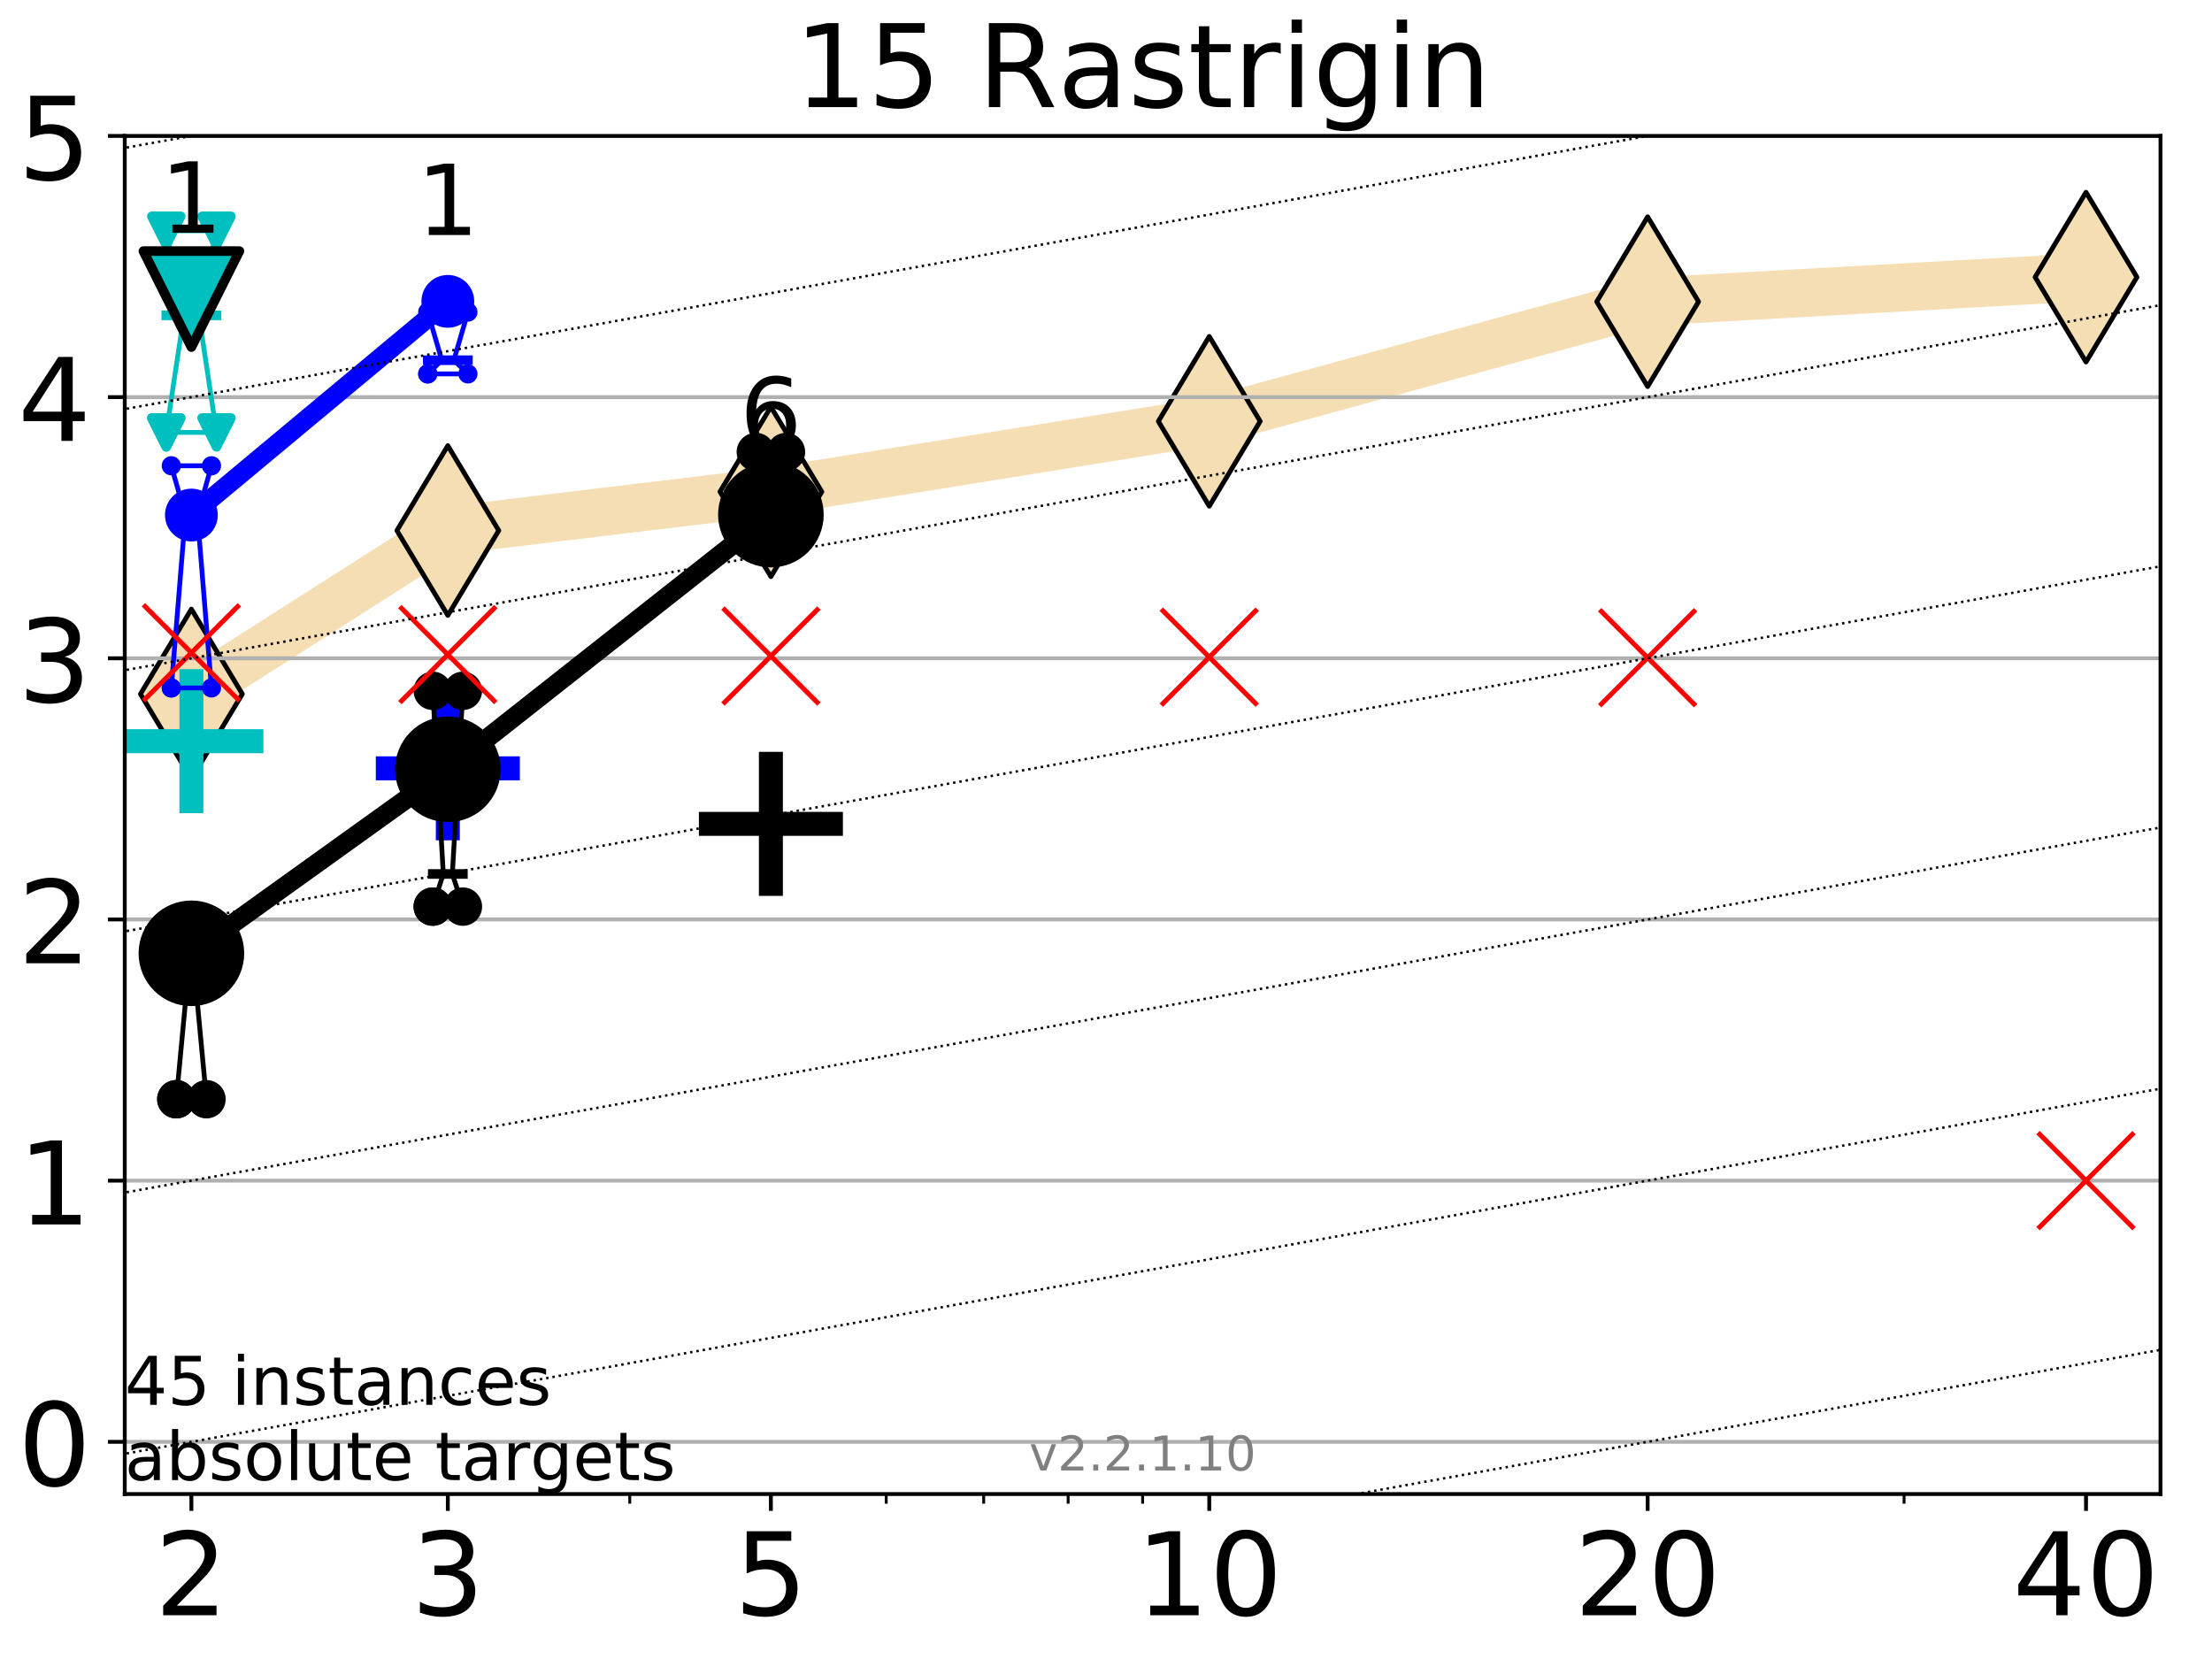 <?xml version="1.0" encoding="utf-8" standalone="no"?>
<!DOCTYPE svg PUBLIC "-//W3C//DTD SVG 1.1//EN"
  "http://www.w3.org/Graphics/SVG/1.1/DTD/svg11.dtd">
<!-- Created with matplotlib (http://matplotlib.org/) -->
<svg height="345.6pt" version="1.1" viewBox="0 0 460.8 345.6" width="460.8pt" xmlns="http://www.w3.org/2000/svg" xmlns:xlink="http://www.w3.org/1999/xlink">
 <defs>
  <style type="text/css">
*{stroke-linecap:butt;stroke-linejoin:round;}
  </style>
 </defs>
 <g id="figure_1">
  <g id="patch_1">
   <path d="M 0 345.6 
L 460.8 345.6 
L 460.8 0 
L 0 0 
z
" style="fill:#ffffff;"/>
  </g>
  <g id="axes_1">
   <g id="patch_2">
    <path d="M 25.99 311.24 
L 450.072 311.24 
L 450.072 28.32 
L 25.99 28.32 
z
" style="fill:#ffffff;"/>
   </g>
   <g id="line2d_1">
    <path clip-path="url(#p4bfeaab8e0)" d="M 39.871 144.572 
L 93.29 110.524 
L 160.591 102.438 
L 251.912 87.766 
L 343.233 62.85 
L 434.554 57.734 
" style="fill:none;stroke:#f5deb3;stroke-linecap:square;stroke-width:10;"/>
    <defs>
     <path d="M -0 17.678 
L 10.607 0 
L 0 -17.678 
L -10.607 -0 
z
" id="mbcc2ab68bd" style="stroke:#000000;stroke-linejoin:miter;"/>
    </defs>
    <g clip-path="url(#p4bfeaab8e0)">
     <use style="fill:#f5deb3;stroke:#000000;stroke-linejoin:miter;" x="39.871" xlink:href="#mbcc2ab68bd" y="144.572"/>
     <use style="fill:#f5deb3;stroke:#000000;stroke-linejoin:miter;" x="93.29" xlink:href="#mbcc2ab68bd" y="110.524"/>
     <use style="fill:#f5deb3;stroke:#000000;stroke-linejoin:miter;" x="160.591" xlink:href="#mbcc2ab68bd" y="102.438"/>
     <use style="fill:#f5deb3;stroke:#000000;stroke-linejoin:miter;" x="251.912" xlink:href="#mbcc2ab68bd" y="87.766"/>
     <use style="fill:#f5deb3;stroke:#000000;stroke-linejoin:miter;" x="343.233" xlink:href="#mbcc2ab68bd" y="62.85"/>
     <use style="fill:#f5deb3;stroke:#000000;stroke-linejoin:miter;" x="434.554" xlink:href="#mbcc2ab68bd" y="57.734"/>
    </g>
   </g>
   <g id="line2d_2">
    <defs>
     <path d="M -15 0 
L 15 0 
M 0 15 
L 0 -15 
" id="m031f8c6647" style="stroke:#00bfbf;stroke-width:5;"/>
    </defs>
    <g clip-path="url(#p4bfeaab8e0)">
     <use style="fill:#00bfbf;stroke:#00bfbf;stroke-width:5;" x="39.871" xlink:href="#m031f8c6647" y="154.405"/>
    </g>
   </g>
   <g id="line2d_3">
    <defs>
     <path d="M -15 0 
L 15 0 
M 0 15 
L 0 -15 
" id="m20c359a4d0" style="stroke:#0000ff;stroke-width:5;"/>
    </defs>
    <g clip-path="url(#p4bfeaab8e0)">
     <use style="fill:#0000ff;stroke:#0000ff;stroke-width:5;" x="93.29" xlink:href="#m20c359a4d0" y="160.061"/>
    </g>
   </g>
   <g id="line2d_4">
    <defs>
     <path d="M -15 0 
L 15 0 
M 0 15 
L 0 -15 
" id="mb506590036" style="stroke:#000000;stroke-width:5;"/>
    </defs>
    <g clip-path="url(#p4bfeaab8e0)">
     <use style="stroke:#000000;stroke-width:5;" x="160.591" xlink:href="#mb506590036" y="171.627"/>
    </g>
   </g>
   <g id="matplotlib.axis_1">
    <g id="xtick_1">
     <g id="line2d_5">
      <defs>
       <path d="M 0 0 
L 0 3.5 
" id="m00c203fb65" style="stroke:#000000;stroke-width:0.8;"/>
      </defs>
      <g>
       <use style="stroke:#000000;stroke-width:0.8;" x="39.871" xlink:href="#m00c203fb65" y="311.24"/>
      </g>
     </g>
     <g id="text_1">
      <!-- 2 -->
      <defs>
       <path d="M 19.188 8.297 
L 53.609 8.297 
L 53.609 0 
L 7.328 0 
L 7.328 8.297 
Q 12.938 14.109 22.625 23.891 
Q 32.328 33.688 34.812 36.531 
Q 39.547 41.844 41.422 45.531 
Q 43.312 49.219 43.312 52.781 
Q 43.312 58.594 39.234 62.25 
Q 35.156 65.922 28.609 65.922 
Q 23.969 65.922 18.812 64.312 
Q 13.672 62.703 7.812 59.422 
L 7.812 69.391 
Q 13.766 71.781 18.938 73 
Q 24.125 74.219 28.422 74.219 
Q 39.75 74.219 46.484 68.547 
Q 53.219 62.891 53.219 53.422 
Q 53.219 48.922 51.531 44.891 
Q 49.859 40.875 45.406 35.406 
Q 44.188 33.984 37.641 27.219 
Q 31.109 20.453 19.188 8.297 
z
" id="DejaVuSans-32"/>
      </defs>
      <g transform="translate(32.236 336.476)scale(0.24 -0.24)">
       <use xlink:href="#DejaVuSans-32"/>
      </g>
     </g>
    </g>
    <g id="xtick_2">
     <g id="line2d_6">
      <g>
       <use style="stroke:#000000;stroke-width:0.8;" x="93.29" xlink:href="#m00c203fb65" y="311.24"/>
      </g>
     </g>
     <g id="text_2">
      <!-- 3 -->
      <defs>
       <path d="M 40.578 39.312 
Q 47.656 37.797 51.625 33 
Q 55.609 28.219 55.609 21.188 
Q 55.609 10.406 48.188 4.484 
Q 40.766 -1.422 27.094 -1.422 
Q 22.516 -1.422 17.656 -0.516 
Q 12.797 0.391 7.625 2.203 
L 7.625 11.719 
Q 11.719 9.328 16.594 8.109 
Q 21.484 6.891 26.812 6.891 
Q 36.078 6.891 40.938 10.547 
Q 45.797 14.203 45.797 21.188 
Q 45.797 27.641 41.281 31.266 
Q 36.766 34.906 28.719 34.906 
L 20.219 34.906 
L 20.219 43.016 
L 29.109 43.016 
Q 36.375 43.016 40.234 45.922 
Q 44.094 48.828 44.094 54.297 
Q 44.094 59.906 40.109 62.906 
Q 36.141 65.922 28.719 65.922 
Q 24.656 65.922 20.016 65.031 
Q 15.375 64.156 9.812 62.312 
L 9.812 71.094 
Q 15.438 72.656 20.344 73.438 
Q 25.25 74.219 29.594 74.219 
Q 40.828 74.219 47.359 69.109 
Q 53.906 64.016 53.906 55.328 
Q 53.906 49.266 50.438 45.094 
Q 46.969 40.922 40.578 39.312 
z
" id="DejaVuSans-33"/>
      </defs>
      <g transform="translate(85.656 336.476)scale(0.24 -0.24)">
       <use xlink:href="#DejaVuSans-33"/>
      </g>
     </g>
    </g>
    <g id="xtick_3">
     <g id="line2d_7">
      <g>
       <use style="stroke:#000000;stroke-width:0.8;" x="160.591" xlink:href="#m00c203fb65" y="311.24"/>
      </g>
     </g>
     <g id="text_3">
      <!-- 5 -->
      <defs>
       <path d="M 10.797 72.906 
L 49.516 72.906 
L 49.516 64.594 
L 19.828 64.594 
L 19.828 46.734 
Q 21.969 47.469 24.109 47.828 
Q 26.266 48.188 28.422 48.188 
Q 40.625 48.188 47.75 41.5 
Q 54.891 34.812 54.891 23.391 
Q 54.891 11.625 47.562 5.094 
Q 40.234 -1.422 26.906 -1.422 
Q 22.312 -1.422 17.547 -0.641 
Q 12.797 0.141 7.719 1.703 
L 7.719 11.625 
Q 12.109 9.234 16.797 8.062 
Q 21.484 6.891 26.703 6.891 
Q 35.156 6.891 40.078 11.328 
Q 45.016 15.766 45.016 23.391 
Q 45.016 31 40.078 35.438 
Q 35.156 39.891 26.703 39.891 
Q 22.75 39.891 18.812 39.016 
Q 14.891 38.141 10.797 36.281 
z
" id="DejaVuSans-35"/>
      </defs>
      <g transform="translate(152.956 336.476)scale(0.24 -0.24)">
       <use xlink:href="#DejaVuSans-35"/>
      </g>
     </g>
    </g>
    <g id="xtick_4">
     <g id="line2d_8">
      <g>
       <use style="stroke:#000000;stroke-width:0.8;" x="251.912" xlink:href="#m00c203fb65" y="311.24"/>
      </g>
     </g>
     <g id="text_4">
      <!-- 10 -->
      <defs>
       <path d="M 12.406 8.297 
L 28.516 8.297 
L 28.516 63.922 
L 10.984 60.406 
L 10.984 69.391 
L 28.422 72.906 
L 38.281 72.906 
L 38.281 8.297 
L 54.391 8.297 
L 54.391 0 
L 12.406 0 
z
" id="DejaVuSans-31"/>
       <path d="M 31.781 66.406 
Q 24.172 66.406 20.328 58.906 
Q 16.5 51.422 16.5 36.375 
Q 16.5 21.391 20.328 13.891 
Q 24.172 6.391 31.781 6.391 
Q 39.453 6.391 43.281 13.891 
Q 47.125 21.391 47.125 36.375 
Q 47.125 51.422 43.281 58.906 
Q 39.453 66.406 31.781 66.406 
z
M 31.781 74.219 
Q 44.047 74.219 50.516 64.516 
Q 56.984 54.828 56.984 36.375 
Q 56.984 17.969 50.516 8.266 
Q 44.047 -1.422 31.781 -1.422 
Q 19.531 -1.422 13.062 8.266 
Q 6.594 17.969 6.594 36.375 
Q 6.594 54.828 13.062 64.516 
Q 19.531 74.219 31.781 74.219 
z
" id="DejaVuSans-30"/>
      </defs>
      <g transform="translate(236.642 336.476)scale(0.24 -0.24)">
       <use xlink:href="#DejaVuSans-31"/>
       <use x="63.623" xlink:href="#DejaVuSans-30"/>
      </g>
     </g>
    </g>
    <g id="xtick_5">
     <g id="line2d_9">
      <g>
       <use style="stroke:#000000;stroke-width:0.8;" x="343.233" xlink:href="#m00c203fb65" y="311.24"/>
      </g>
     </g>
     <g id="text_5">
      <!-- 20 -->
      <g transform="translate(327.963 336.476)scale(0.24 -0.24)">
       <use xlink:href="#DejaVuSans-32"/>
       <use x="63.623" xlink:href="#DejaVuSans-30"/>
      </g>
     </g>
    </g>
    <g id="xtick_6">
     <g id="line2d_10">
      <g>
       <use style="stroke:#000000;stroke-width:0.8;" x="434.554" xlink:href="#m00c203fb65" y="311.24"/>
      </g>
     </g>
     <g id="text_6">
      <!-- 40 -->
      <defs>
       <path d="M 37.797 64.312 
L 12.891 25.391 
L 37.797 25.391 
z
M 35.203 72.906 
L 47.609 72.906 
L 47.609 25.391 
L 58.016 25.391 
L 58.016 17.188 
L 47.609 17.188 
L 47.609 0 
L 37.797 0 
L 37.797 17.188 
L 4.891 17.188 
L 4.891 26.703 
z
" id="DejaVuSans-34"/>
      </defs>
      <g transform="translate(419.284 336.476)scale(0.24 -0.24)">
       <use xlink:href="#DejaVuSans-34"/>
       <use x="63.623" xlink:href="#DejaVuSans-30"/>
      </g>
     </g>
    </g>
    <g id="xtick_7">
     <g id="line2d_11">
      <defs>
       <path d="M 0 0 
L 0 2 
" id="m7c31f5846f" style="stroke:#000000;stroke-width:0.6;"/>
      </defs>
      <g>
       <use style="stroke:#000000;stroke-width:0.6;" x="39.871" xlink:href="#m7c31f5846f" y="311.24"/>
      </g>
     </g>
    </g>
    <g id="xtick_8">
     <g id="line2d_12">
      <g>
       <use style="stroke:#000000;stroke-width:0.6;" x="93.29" xlink:href="#m7c31f5846f" y="311.24"/>
      </g>
     </g>
    </g>
    <g id="xtick_9">
     <g id="line2d_13">
      <g>
       <use style="stroke:#000000;stroke-width:0.6;" x="131.192" xlink:href="#m7c31f5846f" y="311.24"/>
      </g>
     </g>
    </g>
    <g id="xtick_10">
     <g id="line2d_14">
      <g>
       <use style="stroke:#000000;stroke-width:0.6;" x="160.591" xlink:href="#m7c31f5846f" y="311.24"/>
      </g>
     </g>
    </g>
    <g id="xtick_11">
     <g id="line2d_15">
      <g>
       <use style="stroke:#000000;stroke-width:0.6;" x="184.612" xlink:href="#m7c31f5846f" y="311.24"/>
      </g>
     </g>
    </g>
    <g id="xtick_12">
     <g id="line2d_16">
      <g>
       <use style="stroke:#000000;stroke-width:0.6;" x="204.921" xlink:href="#m7c31f5846f" y="311.24"/>
      </g>
     </g>
    </g>
    <g id="xtick_13">
     <g id="line2d_17">
      <g>
       <use style="stroke:#000000;stroke-width:0.6;" x="222.513" xlink:href="#m7c31f5846f" y="311.24"/>
      </g>
     </g>
    </g>
    <g id="xtick_14">
     <g id="line2d_18">
      <g>
       <use style="stroke:#000000;stroke-width:0.6;" x="238.031" xlink:href="#m7c31f5846f" y="311.24"/>
      </g>
     </g>
    </g>
    <g id="xtick_15">
     <g id="line2d_19">
      <g>
       <use style="stroke:#000000;stroke-width:0.6;" x="343.233" xlink:href="#m7c31f5846f" y="311.24"/>
      </g>
     </g>
    </g>
    <g id="xtick_16">
     <g id="line2d_20">
      <g>
       <use style="stroke:#000000;stroke-width:0.6;" x="396.653" xlink:href="#m7c31f5846f" y="311.24"/>
      </g>
     </g>
    </g>
    <g id="xtick_17">
     <g id="line2d_21">
      <g>
       <use style="stroke:#000000;stroke-width:0.6;" x="434.554" xlink:href="#m7c31f5846f" y="311.24"/>
      </g>
     </g>
    </g>
   </g>
   <g id="matplotlib.axis_2">
    <g id="ytick_1">
     <g id="line2d_22">
      <path clip-path="url(#p4bfeaab8e0)" d="M 25.99 300.358 
L 450.072 300.358 
" style="fill:none;stroke:#b0b0b0;stroke-linecap:square;stroke-width:0.8;"/>
     </g>
     <g id="line2d_23">
      <defs>
       <path d="M 0 0 
L -3.5 0 
" id="m77f8f2d3ae" style="stroke:#000000;stroke-width:0.8;"/>
      </defs>
      <g>
       <use style="stroke:#000000;stroke-width:0.8;" x="25.99" xlink:href="#m77f8f2d3ae" y="300.358"/>
      </g>
     </g>
     <g id="text_7">
      <!-- 0 -->
      <g transform="translate(3.72 309.477)scale(0.24 -0.24)">
       <use xlink:href="#DejaVuSans-30"/>
      </g>
     </g>
    </g>
    <g id="ytick_2">
     <g id="line2d_24">
      <path clip-path="url(#p4bfeaab8e0)" d="M 25.99 245.951 
L 450.072 245.951 
" style="fill:none;stroke:#b0b0b0;stroke-linecap:square;stroke-width:0.8;"/>
     </g>
     <g id="line2d_25">
      <g>
       <use style="stroke:#000000;stroke-width:0.8;" x="25.99" xlink:href="#m77f8f2d3ae" y="245.951"/>
      </g>
     </g>
     <g id="text_8">
      <!-- 1 -->
      <g transform="translate(3.72 255.069)scale(0.24 -0.24)">
       <use xlink:href="#DejaVuSans-31"/>
      </g>
     </g>
    </g>
    <g id="ytick_3">
     <g id="line2d_26">
      <path clip-path="url(#p4bfeaab8e0)" d="M 25.99 191.543 
L 450.072 191.543 
" style="fill:none;stroke:#b0b0b0;stroke-linecap:square;stroke-width:0.8;"/>
     </g>
     <g id="line2d_27">
      <g>
       <use style="stroke:#000000;stroke-width:0.8;" x="25.99" xlink:href="#m77f8f2d3ae" y="191.543"/>
      </g>
     </g>
     <g id="text_9">
      <!-- 2 -->
      <g transform="translate(3.72 200.661)scale(0.24 -0.24)">
       <use xlink:href="#DejaVuSans-32"/>
      </g>
     </g>
    </g>
    <g id="ytick_4">
     <g id="line2d_28">
      <path clip-path="url(#p4bfeaab8e0)" d="M 25.99 137.135 
L 450.072 137.135 
" style="fill:none;stroke:#b0b0b0;stroke-linecap:square;stroke-width:0.8;"/>
     </g>
     <g id="line2d_29">
      <g>
       <use style="stroke:#000000;stroke-width:0.8;" x="25.99" xlink:href="#m77f8f2d3ae" y="137.135"/>
      </g>
     </g>
     <g id="text_10">
      <!-- 3 -->
      <g transform="translate(3.72 146.254)scale(0.24 -0.24)">
       <use xlink:href="#DejaVuSans-33"/>
      </g>
     </g>
    </g>
    <g id="ytick_5">
     <g id="line2d_30">
      <path clip-path="url(#p4bfeaab8e0)" d="M 25.99 82.728 
L 450.072 82.728 
" style="fill:none;stroke:#b0b0b0;stroke-linecap:square;stroke-width:0.8;"/>
     </g>
     <g id="line2d_31">
      <g>
       <use style="stroke:#000000;stroke-width:0.8;" x="25.99" xlink:href="#m77f8f2d3ae" y="82.728"/>
      </g>
     </g>
     <g id="text_11">
      <!-- 4 -->
      <g transform="translate(3.72 91.846)scale(0.24 -0.24)">
       <use xlink:href="#DejaVuSans-34"/>
      </g>
     </g>
    </g>
    <g id="ytick_6">
     <g id="line2d_32">
      <path clip-path="url(#p4bfeaab8e0)" d="M 25.99 28.32 
L 450.072 28.32 
" style="fill:none;stroke:#b0b0b0;stroke-linecap:square;stroke-width:0.8;"/>
     </g>
     <g id="line2d_33">
      <g>
       <use style="stroke:#000000;stroke-width:0.8;" x="25.99" xlink:href="#m77f8f2d3ae" y="28.32"/>
      </g>
     </g>
     <g id="text_12">
      <!-- 5 -->
      <g transform="translate(3.72 37.438)scale(0.24 -0.24)">
       <use xlink:href="#DejaVuSans-35"/>
      </g>
     </g>
    </g>
   </g>
   <g id="line2d_34">
    <path clip-path="url(#p4bfeaab8e0)" d="M 36.732 228.989 
L 38.929 205.669 
L 36.732 200.14 
L 43.01 200.14 
L 40.813 205.669 
L 43.01 228.989 
L 36.732 228.989 
" style="fill:none;stroke:#000000;stroke-linecap:square;"/>
   </g>
   <g id="line2d_35">
    <path clip-path="url(#p4bfeaab8e0)" d="M 36.732 228.989 
L 43.01 228.989 
L 43.01 200.14 
L 36.732 200.14 
L 36.732 228.989 
" style="fill:none;"/>
    <defs>
     <path d="M 0 3 
C 0.796 3 1.559 2.684 2.121 2.121 
C 2.684 1.559 3 0.796 3 0 
C 3 -0.796 2.684 -1.559 2.121 -2.121 
C 1.559 -2.684 0.796 -3 0 -3 
C -0.796 -3 -1.559 -2.684 -2.121 -2.121 
C -2.684 -1.559 -3 -0.796 -3 0 
C -3 0.796 -2.684 1.559 -2.121 2.121 
C -1.559 2.684 -0.796 3 0 3 
z
" id="mbfad0ae925" style="stroke:#000000;stroke-width:2;"/>
    </defs>
    <g clip-path="url(#p4bfeaab8e0)">
     <use style="stroke:#000000;stroke-width:2;" x="36.732" xlink:href="#mbfad0ae925" y="228.989"/>
     <use style="stroke:#000000;stroke-width:2;" x="43.01" xlink:href="#mbfad0ae925" y="228.989"/>
     <use style="stroke:#000000;stroke-width:2;" x="43.01" xlink:href="#mbfad0ae925" y="200.14"/>
     <use style="stroke:#000000;stroke-width:2;" x="36.732" xlink:href="#mbfad0ae925" y="200.14"/>
     <use style="stroke:#000000;stroke-width:2;" x="36.732" xlink:href="#mbfad0ae925" y="228.989"/>
    </g>
   </g>
   <g id="line2d_36">
    <path clip-path="url(#p4bfeaab8e0)" d="M 36.732 205.669 
L 43.01 205.669 
" style="fill:none;stroke:#000000;stroke-linecap:square;stroke-width:2;"/>
   </g>
   <g id="line2d_37">
    <path clip-path="url(#p4bfeaab8e0)" d="M 90.151 188.865 
L 92.349 182.068 
L 90.151 143.912 
L 96.43 143.912 
L 94.232 182.068 
L 96.43 188.865 
L 90.151 188.865 
" style="fill:none;stroke:#000000;stroke-linecap:square;"/>
   </g>
   <g id="line2d_38">
    <path clip-path="url(#p4bfeaab8e0)" d="M 90.151 188.865 
L 96.43 188.865 
L 96.43 143.912 
L 90.151 143.912 
L 90.151 188.865 
" style="fill:none;"/>
    <g clip-path="url(#p4bfeaab8e0)">
     <use style="stroke:#000000;stroke-width:2;" x="90.151" xlink:href="#mbfad0ae925" y="188.865"/>
     <use style="stroke:#000000;stroke-width:2;" x="96.43" xlink:href="#mbfad0ae925" y="188.865"/>
     <use style="stroke:#000000;stroke-width:2;" x="96.43" xlink:href="#mbfad0ae925" y="143.912"/>
     <use style="stroke:#000000;stroke-width:2;" x="90.151" xlink:href="#mbfad0ae925" y="143.912"/>
     <use style="stroke:#000000;stroke-width:2;" x="90.151" xlink:href="#mbfad0ae925" y="188.865"/>
    </g>
   </g>
   <g id="line2d_39">
    <path clip-path="url(#p4bfeaab8e0)" d="M 90.151 182.068 
L 96.43 182.068 
" style="fill:none;stroke:#000000;stroke-linecap:square;stroke-width:2;"/>
   </g>
   <g id="line2d_40">
    <path clip-path="url(#p4bfeaab8e0)" d="M 157.452 112.694 
L 159.649 109.018 
L 157.452 94.16 
L 163.73 94.16 
L 161.533 109.018 
L 163.73 112.694 
L 157.452 112.694 
" style="fill:none;stroke:#000000;stroke-linecap:square;"/>
   </g>
   <g id="line2d_41">
    <path clip-path="url(#p4bfeaab8e0)" d="M 157.452 112.694 
L 163.73 112.694 
L 163.73 94.16 
L 157.452 94.16 
L 157.452 112.694 
" style="fill:none;"/>
    <g clip-path="url(#p4bfeaab8e0)">
     <use style="stroke:#000000;stroke-width:2;" x="157.452" xlink:href="#mbfad0ae925" y="112.694"/>
     <use style="stroke:#000000;stroke-width:2;" x="163.73" xlink:href="#mbfad0ae925" y="112.694"/>
     <use style="stroke:#000000;stroke-width:2;" x="163.73" xlink:href="#mbfad0ae925" y="94.16"/>
     <use style="stroke:#000000;stroke-width:2;" x="157.452" xlink:href="#mbfad0ae925" y="94.16"/>
     <use style="stroke:#000000;stroke-width:2;" x="157.452" xlink:href="#mbfad0ae925" y="112.694"/>
    </g>
   </g>
   <g id="line2d_42">
    <path clip-path="url(#p4bfeaab8e0)" d="M 157.452 109.018 
L 163.73 109.018 
" style="fill:none;stroke:#000000;stroke-linecap:square;stroke-width:2;"/>
   </g>
   <g id="line2d_43">
    <path clip-path="url(#p4bfeaab8e0)" d="M 39.871 198.591 
L 93.29 160.26 
" style="fill:none;stroke:#000000;stroke-linecap:square;stroke-width:4;"/>
   </g>
   <g id="line2d_44">
    <path clip-path="url(#p4bfeaab8e0)" d="M 93.29 160.26 
L 160.591 107.207 
" style="fill:none;stroke:#000000;stroke-linecap:square;stroke-width:4;"/>
   </g>
   <g id="line2d_45">
    <path clip-path="url(#p4bfeaab8e0)" d="M 39.871 198.591 
L 93.29 160.26 
L 160.591 107.207 
" style="fill:none;"/>
    <defs>
     <path d="M 0 10 
C 2.652 10 5.196 8.946 7.071 7.071 
C 8.946 5.196 10 2.652 10 0 
C 10 -2.652 8.946 -5.196 7.071 -7.071 
C 5.196 -8.946 2.652 -10 0 -10 
C -2.652 -10 -5.196 -8.946 -7.071 -7.071 
C -8.946 -5.196 -10 -2.652 -10 0 
C -10 2.652 -8.946 5.196 -7.071 7.071 
C -5.196 8.946 -2.652 10 0 10 
z
" id="mbc7a923ab1" style="stroke:#000000;stroke-width:2;"/>
    </defs>
    <g clip-path="url(#p4bfeaab8e0)">
     <use style="stroke:#000000;stroke-width:2;" x="39.871" xlink:href="#mbc7a923ab1" y="198.591"/>
     <use style="stroke:#000000;stroke-width:2;" x="93.29" xlink:href="#mbc7a923ab1" y="160.26"/>
     <use style="stroke:#000000;stroke-width:2;" x="160.591" xlink:href="#mbc7a923ab1" y="107.207"/>
    </g>
   </g>
   <g id="line2d_46">
    <path clip-path="url(#p4bfeaab8e0)" d="M 35.685 143.311 
L 38.615 107.362 
L 35.685 97.024 
L 44.057 97.024 
L 41.127 107.362 
L 44.057 143.311 
L 35.685 143.311 
" style="fill:none;stroke:#0000ff;stroke-linecap:square;"/>
   </g>
   <g id="line2d_47">
    <path clip-path="url(#p4bfeaab8e0)" d="M 35.685 143.311 
L 44.057 143.311 
L 44.057 97.024 
L 35.685 97.024 
L 35.685 143.311 
" style="fill:none;"/>
    <defs>
     <path d="M 0 1.5 
C 0.398 1.5 0.779 1.342 1.061 1.061 
C 1.342 0.779 1.5 0.398 1.5 0 
C 1.5 -0.398 1.342 -0.779 1.061 -1.061 
C 0.779 -1.342 0.398 -1.5 0 -1.5 
C -0.398 -1.5 -0.779 -1.342 -1.061 -1.061 
C -1.342 -0.779 -1.5 -0.398 -1.5 0 
C -1.5 0.398 -1.342 0.779 -1.061 1.061 
C -0.779 1.342 -0.398 1.5 0 1.5 
z
" id="m22838914f4" style="stroke:#0000ff;"/>
    </defs>
    <g clip-path="url(#p4bfeaab8e0)">
     <use style="fill:#0000ff;stroke:#0000ff;" x="35.685" xlink:href="#m22838914f4" y="143.311"/>
     <use style="fill:#0000ff;stroke:#0000ff;" x="44.057" xlink:href="#m22838914f4" y="143.311"/>
     <use style="fill:#0000ff;stroke:#0000ff;" x="44.057" xlink:href="#m22838914f4" y="97.024"/>
     <use style="fill:#0000ff;stroke:#0000ff;" x="35.685" xlink:href="#m22838914f4" y="97.024"/>
     <use style="fill:#0000ff;stroke:#0000ff;" x="35.685" xlink:href="#m22838914f4" y="143.311"/>
    </g>
   </g>
   <g id="line2d_48">
    <path clip-path="url(#p4bfeaab8e0)" d="M 35.685 107.362 
L 44.057 107.362 
" style="fill:none;stroke:#0000ff;stroke-linecap:square;stroke-width:2;"/>
   </g>
   <g id="line2d_49">
    <path clip-path="url(#p4bfeaab8e0)" d="M 89.105 77.889 
L 92.035 75.036 
L 89.105 65.011 
L 97.476 65.011 
L 94.546 75.036 
L 97.476 77.889 
L 89.105 77.889 
" style="fill:none;stroke:#0000ff;stroke-linecap:square;"/>
   </g>
   <g id="line2d_50">
    <path clip-path="url(#p4bfeaab8e0)" d="M 89.105 77.889 
L 97.476 77.889 
L 97.476 65.011 
L 89.105 65.011 
L 89.105 77.889 
" style="fill:none;"/>
    <g clip-path="url(#p4bfeaab8e0)">
     <use style="fill:#0000ff;stroke:#0000ff;" x="89.105" xlink:href="#m22838914f4" y="77.889"/>
     <use style="fill:#0000ff;stroke:#0000ff;" x="97.476" xlink:href="#m22838914f4" y="77.889"/>
     <use style="fill:#0000ff;stroke:#0000ff;" x="97.476" xlink:href="#m22838914f4" y="65.011"/>
     <use style="fill:#0000ff;stroke:#0000ff;" x="89.105" xlink:href="#m22838914f4" y="65.011"/>
     <use style="fill:#0000ff;stroke:#0000ff;" x="89.105" xlink:href="#m22838914f4" y="77.889"/>
    </g>
   </g>
   <g id="line2d_51">
    <path clip-path="url(#p4bfeaab8e0)" d="M 89.105 75.036 
L 97.476 75.036 
" style="fill:none;stroke:#0000ff;stroke-linecap:square;stroke-width:2;"/>
   </g>
   <g id="line2d_52">
    <path clip-path="url(#p4bfeaab8e0)" d="M 39.871 107.294 
L 93.29 62.779 
" style="fill:none;stroke:#0000ff;stroke-linecap:square;stroke-width:4;"/>
   </g>
   <g id="line2d_53">
    <path clip-path="url(#p4bfeaab8e0)" d="M 39.871 107.294 
L 93.29 62.779 
" style="fill:none;"/>
    <defs>
     <path d="M 0 5 
C 1.326 5 2.598 4.473 3.536 3.536 
C 4.473 2.598 5 1.326 5 0 
C 5 -1.326 4.473 -2.598 3.536 -3.536 
C 2.598 -4.473 1.326 -5 0 -5 
C -1.326 -5 -2.598 -4.473 -3.536 -3.536 
C -4.473 -2.598 -5 -1.326 -5 0 
C -5 1.326 -4.473 2.598 -3.536 3.536 
C -2.598 4.473 -1.326 5 0 5 
z
" id="m672cd14f14" style="stroke:#0000ff;"/>
    </defs>
    <g clip-path="url(#p4bfeaab8e0)">
     <use style="fill:#0000ff;stroke:#0000ff;" x="39.871" xlink:href="#m672cd14f14" y="107.294"/>
     <use style="fill:#0000ff;stroke:#0000ff;" x="93.29" xlink:href="#m672cd14f14" y="62.779"/>
    </g>
   </g>
   <g id="line2d_54">
    <path clip-path="url(#p4bfeaab8e0)" d="M 34.639 90.078 
L 38.301 65.695 
L 34.639 48.067 
L 45.103 48.067 
L 41.441 65.695 
L 45.103 90.078 
L 34.639 90.078 
" style="fill:none;stroke:#00bfbf;stroke-linecap:square;"/>
   </g>
   <g id="line2d_55">
    <path clip-path="url(#p4bfeaab8e0)" d="M 34.639 90.078 
L 45.103 90.078 
L 45.103 48.067 
L 34.639 48.067 
L 34.639 90.078 
" style="fill:none;"/>
    <defs>
     <path d="M -0 3 
L 3 -3 
L -3 -3 
z
" id="mee69fef3e4" style="stroke:#00bfbf;stroke-linejoin:miter;stroke-width:2;"/>
    </defs>
    <g clip-path="url(#p4bfeaab8e0)">
     <use style="fill:#00bfbf;stroke:#00bfbf;stroke-linejoin:miter;stroke-width:2;" x="34.639" xlink:href="#mee69fef3e4" y="90.078"/>
     <use style="fill:#00bfbf;stroke:#00bfbf;stroke-linejoin:miter;stroke-width:2;" x="45.103" xlink:href="#mee69fef3e4" y="90.078"/>
     <use style="fill:#00bfbf;stroke:#00bfbf;stroke-linejoin:miter;stroke-width:2;" x="45.103" xlink:href="#mee69fef3e4" y="48.067"/>
     <use style="fill:#00bfbf;stroke:#00bfbf;stroke-linejoin:miter;stroke-width:2;" x="34.639" xlink:href="#mee69fef3e4" y="48.067"/>
     <use style="fill:#00bfbf;stroke:#00bfbf;stroke-linejoin:miter;stroke-width:2;" x="34.639" xlink:href="#mee69fef3e4" y="90.078"/>
    </g>
   </g>
   <g id="line2d_56">
    <path clip-path="url(#p4bfeaab8e0)" d="M 34.639 65.695 
L 45.103 65.695 
" style="fill:none;stroke:#00bfbf;stroke-linecap:square;stroke-width:2;"/>
   </g>
   <g id="line2d_57">
    <path clip-path="url(#p4bfeaab8e0)" d="M 39.871 62.307 
" style="fill:none;"/>
    <defs>
     <path d="M -0 10 
L 10 -10 
L -10 -10 
z
" id="m14b365dde4" style="stroke:#000000;stroke-linejoin:miter;stroke-width:2;"/>
    </defs>
    <g clip-path="url(#p4bfeaab8e0)">
     <use style="fill:#00bfbf;stroke:#000000;stroke-linejoin:miter;stroke-width:2;" x="39.871" xlink:href="#m14b365dde4" y="62.307"/>
    </g>
   </g>
   <g id="line2d_58"/>
   <g id="line2d_59"/>
   <g id="line2d_60"/>
   <g id="line2d_61"/>
   <g id="line2d_62"/>
   <g id="line2d_63"/>
   <g id="line2d_64"/>
   <g id="line2d_65">
    <defs>
     <path d="M -10 10 
L 10 -10 
M -10 -10 
L 10 10 
" id="mdd0269c3a8" style="stroke:#ff0000;"/>
    </defs>
    <g clip-path="url(#p4bfeaab8e0)">
     <use style="fill:#ff0000;stroke:#ff0000;" x="39.871" xlink:href="#mdd0269c3a8" y="135.983"/>
     <use style="fill:#ff0000;stroke:#ff0000;" x="93.29" xlink:href="#mdd0269c3a8" y="136.361"/>
     <use style="fill:#ff0000;stroke:#ff0000;" x="160.591" xlink:href="#mdd0269c3a8" y="136.667"/>
     <use style="fill:#ff0000;stroke:#ff0000;" x="251.912" xlink:href="#mdd0269c3a8" y="136.9"/>
     <use style="fill:#ff0000;stroke:#ff0000;" x="343.233" xlink:href="#mdd0269c3a8" y="137.018"/>
     <use style="fill:#ff0000;stroke:#ff0000;" x="434.554" xlink:href="#mdd0269c3a8" y="245.951"/>
    </g>
   </g>
   <g id="line2d_66">
    <path clip-path="url(#p4bfeaab8e0)" d="M 85.403 346.6 
L 461.8 279.094 
" style="fill:none;stroke:#000000;stroke-dasharray:0.5,0.825;stroke-dashoffset:0;stroke-width:0.5;"/>
   </g>
   <g id="line2d_67">
    <path clip-path="url(#p4bfeaab8e0)" d="M -1 307.689 
L 461.8 224.686 
" style="fill:none;stroke:#000000;stroke-dasharray:0.5,0.825;stroke-dashoffset:0;stroke-width:0.5;"/>
   </g>
   <g id="line2d_68">
    <path clip-path="url(#p4bfeaab8e0)" d="M -1 253.281 
L 461.8 170.278 
" style="fill:none;stroke:#000000;stroke-dasharray:0.5,0.825;stroke-dashoffset:0;stroke-width:0.5;"/>
   </g>
   <g id="line2d_69">
    <path clip-path="url(#p4bfeaab8e0)" d="M -1 198.873 
L 461.8 115.871 
" style="fill:none;stroke:#000000;stroke-dasharray:0.5,0.825;stroke-dashoffset:0;stroke-width:0.5;"/>
   </g>
   <g id="line2d_70">
    <path clip-path="url(#p4bfeaab8e0)" d="M -1 144.466 
L 461.8 61.463 
" style="fill:none;stroke:#000000;stroke-dasharray:0.5,0.825;stroke-dashoffset:0;stroke-width:0.5;"/>
   </g>
   <g id="line2d_71">
    <path clip-path="url(#p4bfeaab8e0)" d="M -1 90.058 
L 461.8 7.055 
" style="fill:none;stroke:#000000;stroke-dasharray:0.5,0.825;stroke-dashoffset:0;stroke-width:0.5;"/>
   </g>
   <g id="line2d_72">
    <path clip-path="url(#p4bfeaab8e0)" d="M -1 35.65 
L 203.351 -1 
" style="fill:none;stroke:#000000;stroke-dasharray:0.5,0.825;stroke-dashoffset:0;stroke-width:0.5;"/>
   </g>
   <g id="line2d_73">
    <path clip-path="url(#p4bfeaab8e0)" style="fill:none;stroke:#000000;stroke-dasharray:0.5,0.825;stroke-dashoffset:0;stroke-width:0.5;"/>
   </g>
   <g id="line2d_74">
    <path clip-path="url(#p4bfeaab8e0)" style="fill:none;stroke:#000000;stroke-dasharray:0.5,0.825;stroke-dashoffset:0;stroke-width:0.5;"/>
   </g>
   <g id="patch_3">
    <path d="M 25.99 311.24 
L 25.99 28.32 
" style="fill:none;stroke:#000000;stroke-linecap:square;stroke-linejoin:miter;stroke-width:0.8;"/>
   </g>
   <g id="patch_4">
    <path d="M 450.072 311.24 
L 450.072 28.32 
" style="fill:none;stroke:#000000;stroke-linecap:square;stroke-linejoin:miter;stroke-width:0.8;"/>
   </g>
   <g id="patch_5">
    <path d="M 25.99 311.24 
L 450.072 311.24 
" style="fill:none;stroke:#000000;stroke-linecap:square;stroke-linejoin:miter;stroke-width:0.8;"/>
   </g>
   <g id="patch_6">
    <path d="M 25.99 28.32 
L 450.072 28.32 
" style="fill:none;stroke:#000000;stroke-linecap:square;stroke-linejoin:miter;stroke-width:0.8;"/>
   </g>
   <g id="text_13">
    <!-- 1 -->
    <g transform="translate(33.381 48.484)scale(0.204 -0.204)">
     <use xlink:href="#DejaVuSans-31"/>
    </g>
   </g>
   <g id="text_14">
    <!-- 1 -->
    <g transform="translate(86.801 48.956)scale(0.204 -0.204)">
     <use xlink:href="#DejaVuSans-31"/>
    </g>
   </g>
   <g id="text_15">
    <!-- 6 -->
    <defs>
     <path d="M 33.016 40.375 
Q 26.375 40.375 22.484 35.828 
Q 18.609 31.297 18.609 23.391 
Q 18.609 15.531 22.484 10.953 
Q 26.375 6.391 33.016 6.391 
Q 39.656 6.391 43.531 10.953 
Q 47.406 15.531 47.406 23.391 
Q 47.406 31.297 43.531 35.828 
Q 39.656 40.375 33.016 40.375 
z
M 52.594 71.297 
L 52.594 62.312 
Q 48.875 64.062 45.094 64.984 
Q 41.312 65.922 37.594 65.922 
Q 27.828 65.922 22.672 59.328 
Q 17.531 52.734 16.797 39.406 
Q 19.672 43.656 24.016 45.922 
Q 28.375 48.188 33.594 48.188 
Q 44.578 48.188 50.953 41.516 
Q 57.328 34.859 57.328 23.391 
Q 57.328 12.156 50.688 5.359 
Q 44.047 -1.422 33.016 -1.422 
Q 20.359 -1.422 13.672 8.266 
Q 6.984 17.969 6.984 36.375 
Q 6.984 53.656 15.188 63.938 
Q 23.391 74.219 37.203 74.219 
Q 40.922 74.219 44.703 73.484 
Q 48.484 72.75 52.594 71.297 
z
" id="DejaVuSans-36"/>
    </defs>
    <g transform="translate(154.101 93.384)scale(0.204 -0.204)">
     <use xlink:href="#DejaVuSans-36"/>
    </g>
   </g>
   <g id="text_16">
    <!-- 45 instances -->
    <defs>
     <path id="DejaVuSans-20"/>
     <path d="M 9.422 54.688 
L 18.406 54.688 
L 18.406 0 
L 9.422 0 
z
M 9.422 75.984 
L 18.406 75.984 
L 18.406 64.594 
L 9.422 64.594 
z
" id="DejaVuSans-69"/>
     <path d="M 54.891 33.016 
L 54.891 0 
L 45.906 0 
L 45.906 32.719 
Q 45.906 40.484 42.875 44.328 
Q 39.844 48.188 33.797 48.188 
Q 26.516 48.188 22.312 43.547 
Q 18.109 38.922 18.109 30.906 
L 18.109 0 
L 9.078 0 
L 9.078 54.688 
L 18.109 54.688 
L 18.109 46.188 
Q 21.344 51.125 25.703 53.562 
Q 30.078 56 35.797 56 
Q 45.219 56 50.047 50.172 
Q 54.891 44.344 54.891 33.016 
z
" id="DejaVuSans-6e"/>
     <path d="M 44.281 53.078 
L 44.281 44.578 
Q 40.484 46.531 36.375 47.5 
Q 32.281 48.484 27.875 48.484 
Q 21.188 48.484 17.844 46.438 
Q 14.5 44.391 14.5 40.281 
Q 14.5 37.156 16.891 35.375 
Q 19.281 33.594 26.516 31.984 
L 29.594 31.297 
Q 39.156 29.25 43.188 25.516 
Q 47.219 21.781 47.219 15.094 
Q 47.219 7.469 41.188 3.016 
Q 35.156 -1.422 24.609 -1.422 
Q 20.219 -1.422 15.453 -0.562 
Q 10.688 0.297 5.422 2 
L 5.422 11.281 
Q 10.406 8.688 15.234 7.391 
Q 20.062 6.109 24.812 6.109 
Q 31.156 6.109 34.562 8.281 
Q 37.984 10.453 37.984 14.406 
Q 37.984 18.062 35.516 20.016 
Q 33.062 21.969 24.703 23.781 
L 21.578 24.516 
Q 13.234 26.266 9.516 29.906 
Q 5.812 33.547 5.812 39.891 
Q 5.812 47.609 11.281 51.797 
Q 16.75 56 26.812 56 
Q 31.781 56 36.172 55.266 
Q 40.578 54.547 44.281 53.078 
z
" id="DejaVuSans-73"/>
     <path d="M 18.312 70.219 
L 18.312 54.688 
L 36.812 54.688 
L 36.812 47.703 
L 18.312 47.703 
L 18.312 18.016 
Q 18.312 11.328 20.141 9.422 
Q 21.969 7.516 27.594 7.516 
L 36.812 7.516 
L 36.812 0 
L 27.594 0 
Q 17.188 0 13.234 3.875 
Q 9.281 7.766 9.281 18.016 
L 9.281 47.703 
L 2.688 47.703 
L 2.688 54.688 
L 9.281 54.688 
L 9.281 70.219 
z
" id="DejaVuSans-74"/>
     <path d="M 34.281 27.484 
Q 23.391 27.484 19.188 25 
Q 14.984 22.516 14.984 16.5 
Q 14.984 11.719 18.141 8.906 
Q 21.297 6.109 26.703 6.109 
Q 34.188 6.109 38.703 11.406 
Q 43.219 16.703 43.219 25.484 
L 43.219 27.484 
z
M 52.203 31.203 
L 52.203 0 
L 43.219 0 
L 43.219 8.297 
Q 40.141 3.328 35.547 0.953 
Q 30.953 -1.422 24.312 -1.422 
Q 15.922 -1.422 10.953 3.297 
Q 6 8.016 6 15.922 
Q 6 25.141 12.172 29.828 
Q 18.359 34.516 30.609 34.516 
L 43.219 34.516 
L 43.219 35.406 
Q 43.219 41.609 39.141 45 
Q 35.062 48.391 27.688 48.391 
Q 23 48.391 18.547 47.266 
Q 14.109 46.141 10.016 43.891 
L 10.016 52.203 
Q 14.938 54.109 19.578 55.047 
Q 24.219 56 28.609 56 
Q 40.484 56 46.344 49.844 
Q 52.203 43.703 52.203 31.203 
z
" id="DejaVuSans-61"/>
     <path d="M 48.781 52.594 
L 48.781 44.188 
Q 44.969 46.297 41.141 47.344 
Q 37.312 48.391 33.406 48.391 
Q 24.656 48.391 19.812 42.844 
Q 14.984 37.312 14.984 27.297 
Q 14.984 17.281 19.812 11.734 
Q 24.656 6.203 33.406 6.203 
Q 37.312 6.203 41.141 7.25 
Q 44.969 8.297 48.781 10.406 
L 48.781 2.094 
Q 45.016 0.344 40.984 -0.531 
Q 36.969 -1.422 32.422 -1.422 
Q 20.062 -1.422 12.781 6.344 
Q 5.516 14.109 5.516 27.297 
Q 5.516 40.672 12.859 48.328 
Q 20.219 56 33.016 56 
Q 37.156 56 41.109 55.141 
Q 45.062 54.297 48.781 52.594 
z
" id="DejaVuSans-63"/>
     <path d="M 56.203 29.594 
L 56.203 25.203 
L 14.891 25.203 
Q 15.484 15.922 20.484 11.062 
Q 25.484 6.203 34.422 6.203 
Q 39.594 6.203 44.453 7.469 
Q 49.312 8.734 54.109 11.281 
L 54.109 2.781 
Q 49.266 0.734 44.188 -0.344 
Q 39.109 -1.422 33.891 -1.422 
Q 20.797 -1.422 13.156 6.188 
Q 5.516 13.812 5.516 26.812 
Q 5.516 40.234 12.766 48.109 
Q 20.016 56 32.328 56 
Q 43.359 56 49.781 48.891 
Q 56.203 41.797 56.203 29.594 
z
M 47.219 32.234 
Q 47.125 39.594 43.094 43.984 
Q 39.062 48.391 32.422 48.391 
Q 24.906 48.391 20.391 44.141 
Q 15.875 39.891 15.188 32.172 
z
" id="DejaVuSans-65"/>
    </defs>
    <g transform="translate(25.99 292.651)scale(0.14 -0.14)">
     <use xlink:href="#DejaVuSans-34"/>
     <use x="63.623" xlink:href="#DejaVuSans-35"/>
     <use x="127.246" xlink:href="#DejaVuSans-20"/>
     <use x="159.033" xlink:href="#DejaVuSans-69"/>
     <use x="186.816" xlink:href="#DejaVuSans-6e"/>
     <use x="250.195" xlink:href="#DejaVuSans-73"/>
     <use x="302.295" xlink:href="#DejaVuSans-74"/>
     <use x="341.504" xlink:href="#DejaVuSans-61"/>
     <use x="402.783" xlink:href="#DejaVuSans-6e"/>
     <use x="466.162" xlink:href="#DejaVuSans-63"/>
     <use x="521.143" xlink:href="#DejaVuSans-65"/>
     <use x="582.666" xlink:href="#DejaVuSans-73"/>
    </g>
    <!-- absolute targets -->
    <defs>
     <path d="M 48.688 27.297 
Q 48.688 37.203 44.609 42.844 
Q 40.531 48.484 33.406 48.484 
Q 26.266 48.484 22.188 42.844 
Q 18.109 37.203 18.109 27.297 
Q 18.109 17.391 22.188 11.75 
Q 26.266 6.109 33.406 6.109 
Q 40.531 6.109 44.609 11.75 
Q 48.688 17.391 48.688 27.297 
z
M 18.109 46.391 
Q 20.953 51.266 25.266 53.625 
Q 29.594 56 35.594 56 
Q 45.562 56 51.781 48.094 
Q 58.016 40.188 58.016 27.297 
Q 58.016 14.406 51.781 6.484 
Q 45.562 -1.422 35.594 -1.422 
Q 29.594 -1.422 25.266 0.953 
Q 20.953 3.328 18.109 8.203 
L 18.109 0 
L 9.078 0 
L 9.078 75.984 
L 18.109 75.984 
z
" id="DejaVuSans-62"/>
     <path d="M 30.609 48.391 
Q 23.391 48.391 19.188 42.75 
Q 14.984 37.109 14.984 27.297 
Q 14.984 17.484 19.156 11.844 
Q 23.344 6.203 30.609 6.203 
Q 37.797 6.203 41.984 11.859 
Q 46.188 17.531 46.188 27.297 
Q 46.188 37.016 41.984 42.703 
Q 37.797 48.391 30.609 48.391 
z
M 30.609 56 
Q 42.328 56 49.016 48.375 
Q 55.719 40.766 55.719 27.297 
Q 55.719 13.875 49.016 6.219 
Q 42.328 -1.422 30.609 -1.422 
Q 18.844 -1.422 12.172 6.219 
Q 5.516 13.875 5.516 27.297 
Q 5.516 40.766 12.172 48.375 
Q 18.844 56 30.609 56 
z
" id="DejaVuSans-6f"/>
     <path d="M 9.422 75.984 
L 18.406 75.984 
L 18.406 0 
L 9.422 0 
z
" id="DejaVuSans-6c"/>
     <path d="M 8.5 21.578 
L 8.5 54.688 
L 17.484 54.688 
L 17.484 21.922 
Q 17.484 14.156 20.5 10.266 
Q 23.531 6.391 29.594 6.391 
Q 36.859 6.391 41.078 11.031 
Q 45.312 15.672 45.312 23.688 
L 45.312 54.688 
L 54.297 54.688 
L 54.297 0 
L 45.312 0 
L 45.312 8.406 
Q 42.047 3.422 37.719 1 
Q 33.406 -1.422 27.688 -1.422 
Q 18.266 -1.422 13.375 4.438 
Q 8.5 10.297 8.5 21.578 
z
M 31.109 56 
z
" id="DejaVuSans-75"/>
     <path d="M 41.109 46.297 
Q 39.594 47.172 37.812 47.578 
Q 36.031 48 33.891 48 
Q 26.266 48 22.188 43.047 
Q 18.109 38.094 18.109 28.812 
L 18.109 0 
L 9.078 0 
L 9.078 54.688 
L 18.109 54.688 
L 18.109 46.188 
Q 20.953 51.172 25.484 53.578 
Q 30.031 56 36.531 56 
Q 37.453 56 38.578 55.875 
Q 39.703 55.766 41.062 55.516 
z
" id="DejaVuSans-72"/>
     <path d="M 45.406 27.984 
Q 45.406 37.75 41.375 43.109 
Q 37.359 48.484 30.078 48.484 
Q 22.859 48.484 18.828 43.109 
Q 14.797 37.75 14.797 27.984 
Q 14.797 18.266 18.828 12.891 
Q 22.859 7.516 30.078 7.516 
Q 37.359 7.516 41.375 12.891 
Q 45.406 18.266 45.406 27.984 
z
M 54.391 6.781 
Q 54.391 -7.172 48.188 -13.984 
Q 42 -20.797 29.203 -20.797 
Q 24.469 -20.797 20.266 -20.094 
Q 16.062 -19.391 12.109 -17.922 
L 12.109 -9.188 
Q 16.062 -11.328 19.922 -12.344 
Q 23.781 -13.375 27.781 -13.375 
Q 36.625 -13.375 41.016 -8.766 
Q 45.406 -4.156 45.406 5.172 
L 45.406 9.625 
Q 42.625 4.781 38.281 2.391 
Q 33.938 0 27.875 0 
Q 17.828 0 11.672 7.656 
Q 5.516 15.328 5.516 27.984 
Q 5.516 40.672 11.672 48.328 
Q 17.828 56 27.875 56 
Q 33.938 56 38.281 53.609 
Q 42.625 51.219 45.406 46.391 
L 45.406 54.688 
L 54.391 54.688 
z
" id="DejaVuSans-67"/>
    </defs>
    <g transform="translate(25.99 308.328)scale(0.14 -0.14)">
     <use xlink:href="#DejaVuSans-61"/>
     <use x="61.279" xlink:href="#DejaVuSans-62"/>
     <use x="124.756" xlink:href="#DejaVuSans-73"/>
     <use x="176.855" xlink:href="#DejaVuSans-6f"/>
     <use x="238.037" xlink:href="#DejaVuSans-6c"/>
     <use x="265.82" xlink:href="#DejaVuSans-75"/>
     <use x="329.199" xlink:href="#DejaVuSans-74"/>
     <use x="368.408" xlink:href="#DejaVuSans-65"/>
     <use x="429.932" xlink:href="#DejaVuSans-20"/>
     <use x="461.719" xlink:href="#DejaVuSans-74"/>
     <use x="500.928" xlink:href="#DejaVuSans-61"/>
     <use x="562.207" xlink:href="#DejaVuSans-72"/>
     <use x="603.305" xlink:href="#DejaVuSans-67"/>
     <use x="666.781" xlink:href="#DejaVuSans-65"/>
     <use x="728.305" xlink:href="#DejaVuSans-74"/>
     <use x="767.514" xlink:href="#DejaVuSans-73"/>
    </g>
   </g>
   <g id="text_17">
    <!-- v2.2.1.10 -->
    <defs>
     <path d="M 2.984 54.688 
L 12.5 54.688 
L 29.594 8.797 
L 46.688 54.688 
L 56.203 54.688 
L 35.688 0 
L 23.484 0 
z
" id="DejaVuSans-76"/>
     <path d="M 10.688 12.406 
L 21 12.406 
L 21 0 
L 10.688 0 
z
" id="DejaVuSans-2e"/>
    </defs>
    <g style="fill:#808080;" transform="translate(214.398 306.331)scale(0.1 -0.1)">
     <use xlink:href="#DejaVuSans-76"/>
     <use x="59.18" xlink:href="#DejaVuSans-32"/>
     <use x="122.803" xlink:href="#DejaVuSans-2e"/>
     <use x="154.59" xlink:href="#DejaVuSans-32"/>
     <use x="218.213" xlink:href="#DejaVuSans-2e"/>
     <use x="250" xlink:href="#DejaVuSans-31"/>
     <use x="313.623" xlink:href="#DejaVuSans-2e"/>
     <use x="345.41" xlink:href="#DejaVuSans-31"/>
     <use x="409.033" xlink:href="#DejaVuSans-30"/>
    </g>
   </g>
   <g id="text_18">
    <!-- 15 Rastrigin -->
    <defs>
     <path d="M 44.391 34.188 
Q 47.562 33.109 50.562 29.594 
Q 53.562 26.078 56.594 19.922 
L 66.609 0 
L 56 0 
L 46.688 18.703 
Q 43.062 26.031 39.672 28.422 
Q 36.281 30.812 30.422 30.812 
L 19.672 30.812 
L 19.672 0 
L 9.812 0 
L 9.812 72.906 
L 32.078 72.906 
Q 44.578 72.906 50.734 67.672 
Q 56.891 62.453 56.891 51.906 
Q 56.891 45.016 53.688 40.469 
Q 50.484 35.938 44.391 34.188 
z
M 19.672 64.797 
L 19.672 38.922 
L 32.078 38.922 
Q 39.203 38.922 42.844 42.219 
Q 46.484 45.516 46.484 51.906 
Q 46.484 58.297 42.844 61.547 
Q 39.203 64.797 32.078 64.797 
z
" id="DejaVuSans-52"/>
    </defs>
    <g transform="translate(165.48 22.32)scale(0.24 -0.24)">
     <use xlink:href="#DejaVuSans-31"/>
     <use x="63.623" xlink:href="#DejaVuSans-35"/>
     <use x="127.246" xlink:href="#DejaVuSans-20"/>
     <use x="159.033" xlink:href="#DejaVuSans-52"/>
     <use x="228.484" xlink:href="#DejaVuSans-61"/>
     <use x="289.764" xlink:href="#DejaVuSans-73"/>
     <use x="341.863" xlink:href="#DejaVuSans-74"/>
     <use x="381.072" xlink:href="#DejaVuSans-72"/>
     <use x="422.186" xlink:href="#DejaVuSans-69"/>
     <use x="449.969" xlink:href="#DejaVuSans-67"/>
     <use x="513.445" xlink:href="#DejaVuSans-69"/>
     <use x="541.229" xlink:href="#DejaVuSans-6e"/>
    </g>
   </g>
  </g>
 </g>
 <defs>
  <clipPath id="p4bfeaab8e0">
   <rect height="282.92" width="424.082" x="25.99" y="28.32"/>
  </clipPath>
 </defs>
</svg>
